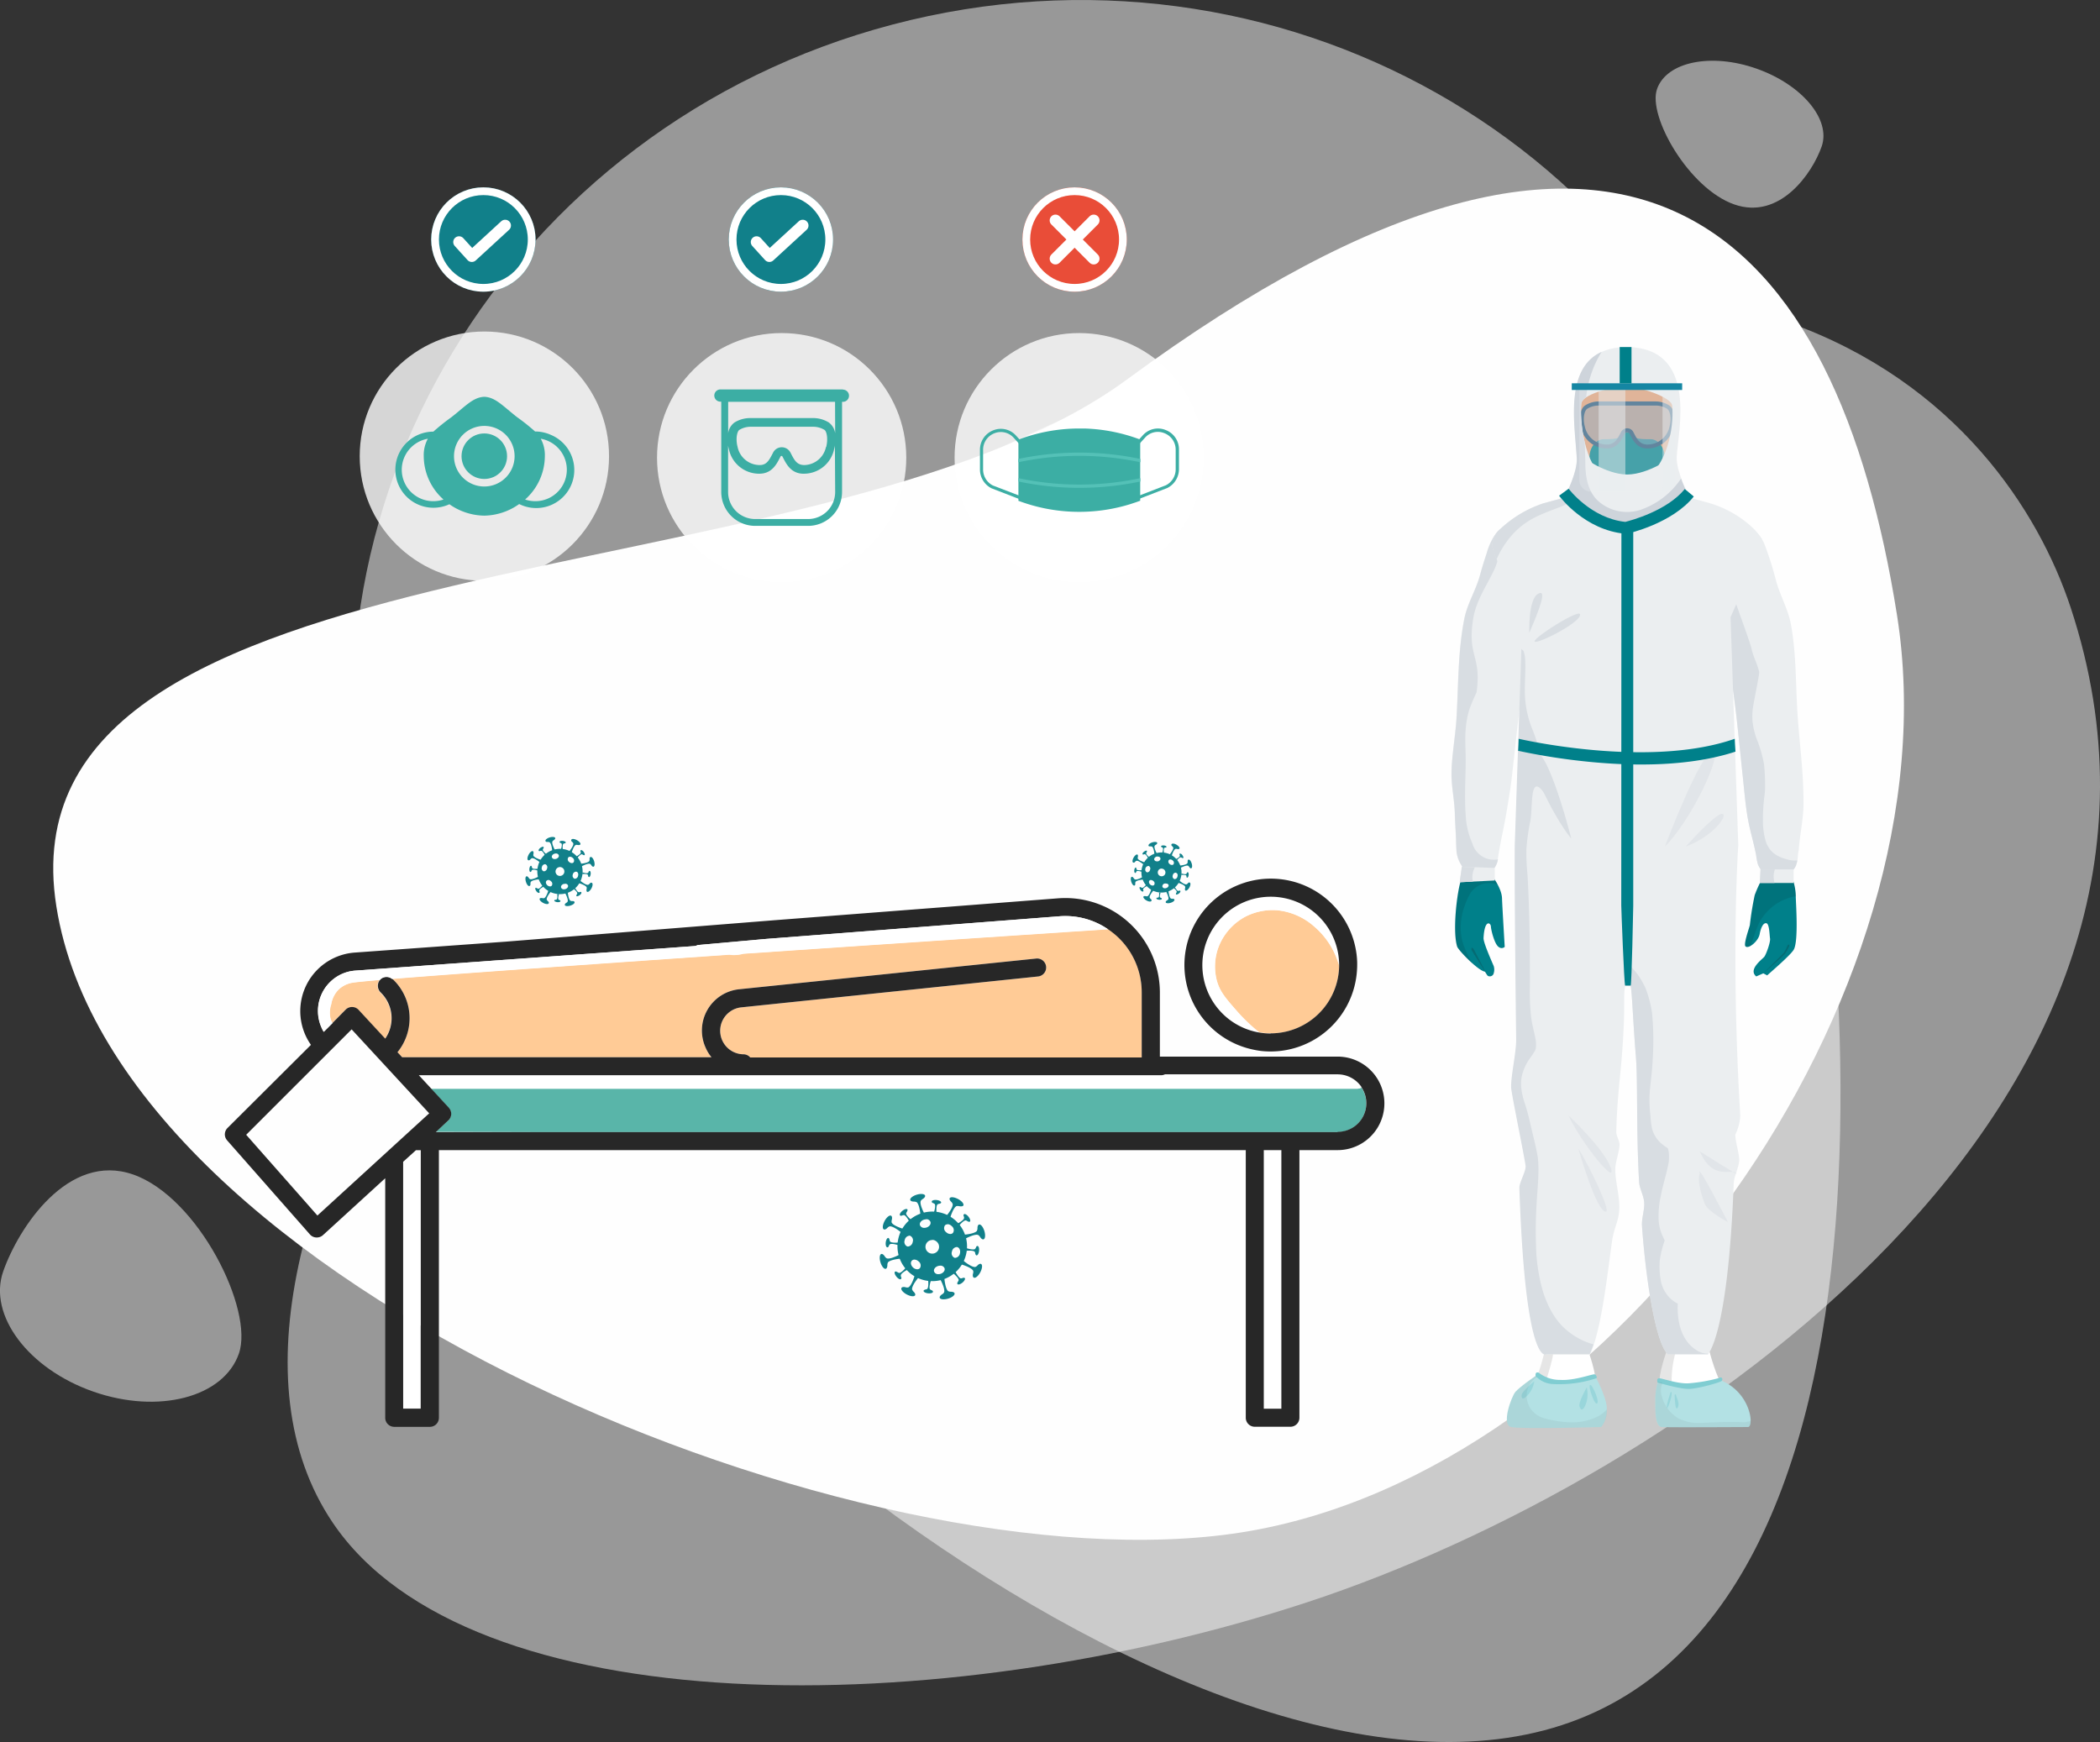 <svg xmlns="http://www.w3.org/2000/svg" viewBox="0 0 543.45 450.84"><rect x="0" y="0" width="543.45" height="450.84" fill="#333333" stroke="none"/><defs><style>.cls-1,.cls-2{fill:#fefefe;}.cls-1{opacity:0.5;}.cls-11,.cls-3{fill:#fff;}.cls-3{opacity:0.8;}.cls-12,.cls-15,.cls-19,.cls-20,.cls-22,.cls-23,.cls-26,.cls-28,.cls-3{isolation:isolate;}.cls-4{fill:#3caea4;}.cls-5{fill:#54c1b7;}.cls-6{fill:#11808a;}.cls-10,.cls-7,.cls-8{fill:none;stroke:#fff;}.cls-7{stroke-width:2px;}.cls-10,.cls-8{stroke-linecap:round;}.cls-8{stroke-linejoin:round;stroke-width:3px;}.cls-9{fill:#e94d38;}.cls-10{stroke-width:3px;}.cls-12{opacity:0.1;}.cls-13,.cls-22,.cls-23{fill:#ebeef0;}.cls-14{fill:#00808a;}.cls-15{fill:#1d1d1b;opacity:0.2;}.cls-16,.cls-19{fill:#d8dde2;}.cls-17{fill:#ced4db;}.cls-18{fill:#db9b74;}.cls-19,.cls-20,.cls-23,.cls-26{opacity:0.5;}.cls-20{fill:#7095af;}.cls-21{fill:#28597a;}.cls-22{opacity:0.3;}.cls-24{fill:#1586a3;}.cls-25{fill:#b3e1e4;}.cls-26,.cls-27{fill:#80cdd2;}.cls-28{opacity:0.05;}.cls-29{fill:#59b5a9;}.cls-30{fill:#ffcb96;}.cls-31{fill:#272727;}</style></defs><g id="Capa_2" data-name="Capa 2"><g id="Capa_1-2" data-name="Capa 1"><path class="cls-1" d="M97.08,228.27C122.46,324.69,300.28,474,399.63,447.82S482.21,230,456.84,133.6,330.36-19.79,231,6.35,71.71,131.85,97.08,228.27Z"/><path class="cls-1" d="M86.05,394c35.16,52.29,157,52.09,252.62,20.55S578.15,285.49,535.86,157.25C519.4,107.33,450.55,24,257.41,116.59,150.22,168,37.49,321.77,86.05,394Z"/><path class="cls-2" d="M14.59,234.6c15.54,98.16,209.2,177.39,306.67,162s185.2-139.23,169.66-237.39S423.72,1,291.58,98.26C212,156.83-1,136.44,14.59,234.6Z"/><path class="cls-1" d="M61.81,350.35c4-11.31-10.5-40.48-27.34-46.37S4.79,317.74.83,329.05s6.5,25.24,23.34,31.12S57.85,361.66,61.81,350.35Z"/><path class="cls-1" d="M428.81,23.06c-2.45,7,8.24,25.74,20,29.85s20.16-8,22.61-15-5.1-16-16.87-20.15S431.26,16,428.81,23.06Z"/><circle id="Elipse_529" data-name="Elipse 529" class="cls-3" cx="202.28" cy="118.45" r="32.25"/><path id="Trazado_1674" data-name="Trazado 1674" class="cls-4" d="M218.13,100.79h-31.7a1.58,1.58,0,0,0,0,3.16h.22v23.38a8.78,8.78,0,0,0,8.78,8.77h13.7a8.78,8.78,0,0,0,8.78-8.77V104h.22a1.58,1.58,0,1,0,0-3.16Zm-2,26.54a7,7,0,0,1-7,7H195.42a7,7,0,0,1-7-7v-12a8.48,8.48,0,0,0,.2.92,8,8,0,0,0,7.7,6.35h.18c3.19,0,4.43-2.4,5.26-4,.09-.16.17-.32.25-.48a.27.27,0,0,1,.36-.1l.1.1c.08.16.16.32.25.48.84,1.63,2.12,4.1,5.44,4a8,8,0,0,0,7.7-6.36,7.84,7.84,0,0,0,.2-.91Zm-2.38-11.65a5.86,5.86,0,0,1-5.58,4.68c-1.78,0-2.47-1-3.38-2.79l-.27-.51a2.52,2.52,0,0,0-3.41-1,2.54,2.54,0,0,0-1,1c-.09.17-.17.34-.27.51-.91,1.77-1.59,2.84-3.37,2.79a5.86,5.86,0,0,1-5.59-4.68c-.57-2.18-.11-4.08.47-4.43a5.62,5.62,0,0,1,3-.8h16a5.64,5.64,0,0,1,3,.8h0c.57.35,1,2.25.46,4.44Zm2.38-3.55a4.19,4.19,0,0,0-1.68-2.81h0a7.72,7.72,0,0,0-3.94-1.12h-16.4a7.73,7.73,0,0,0-4,1.12,4.14,4.14,0,0,0-1.67,2.81V104H216.1Z"/><circle id="Elipse_530" data-name="Elipse 530" class="cls-3" cx="125.35" cy="118.06" r="32.26"/><g id="Grupo_3056" data-name="Grupo 3056"><path id="Trazado_1675" data-name="Trazado 1675" class="cls-4" d="M138.51,111.71a53.26,53.26,0,0,0-4.7-3.75c-3.65-2.85-5.51-5.07-8.36-5.26v0h-.24v0c-2.86.19-4.72,2.41-8.37,5.26a54.62,54.62,0,0,0-4.69,3.75,9.85,9.85,0,1,0,4.15,18.79,16,16,0,0,0,8.91,2.95h.24a16,16,0,0,0,8.91-3,9.85,9.85,0,1,0,8.27-17.87,10.1,10.1,0,0,0-4.12-.91Zm-26.34,18a8.14,8.14,0,0,1-1.45-16.16,8.77,8.77,0,0,0-1.06,4.52,15.1,15.1,0,0,0,5.11,11.21A8.24,8.24,0,0,1,112.17,129.71Zm13.16-3.8a7.84,7.84,0,1,1,7.84-7.84h0a7.85,7.85,0,0,1-7.84,7.84Zm13.16,3.8a8.24,8.24,0,0,1-2.6-.43A15.1,15.1,0,0,0,141,118.07a8.77,8.77,0,0,0-1.06-4.52,8.14,8.14,0,0,1-1.44,16.16Z"/><circle id="Elipse_531" data-name="Elipse 531" class="cls-4" cx="125.33" cy="118.07" r="5.89"/></g><circle id="Elipse_529-2" data-name="Elipse 529-2" class="cls-3" cx="279.28" cy="118.45" r="32.25"/><g id="Grupo_3060" data-name="Grupo 3060"><g id="Grupo_3058" data-name="Grupo 3058"><path id="Trazado_1676" data-name="Trazado 1676" class="cls-4" d="M264,129.17a.41.41,0,0,1-.19,0l-7.21-2.79a5.43,5.43,0,0,1-3-4.9v-5a5.37,5.37,0,0,1,3.47-5.12,5.25,5.25,0,0,1,5.89,1.41l1.33,1.45a.42.42,0,0,1-.62.56h0l-1.32-1.46a4.47,4.47,0,0,0-5-1.19,4.56,4.56,0,0,0-2.94,4.35v5a4.64,4.64,0,0,0,2.52,4.16l7.22,2.78a.43.43,0,0,1,.18.56.41.41,0,0,1-.37.23Z"/></g><g id="Grupo_3059" data-name="Grupo 3059"><path id="Trazado_1677" data-name="Trazado 1677" class="cls-4" d="M294.7,129.17a.42.42,0,0,1-.19-.79l7.21-2.79a4.62,4.62,0,0,0,2.53-4.15v-5a4.57,4.57,0,0,0-2.95-4.34,4.42,4.42,0,0,0-5,1.19L295,114.72a.41.41,0,0,1-.59,0,.42.42,0,0,1,0-.59h0l1.32-1.45a5.24,5.24,0,0,1,5.89-1.4,5.34,5.34,0,0,1,3.48,5.11v5a5.48,5.48,0,0,1-3,4.9l-7.21,2.79A.65.65,0,0,1,294.7,129.17Z"/></g></g><path id="Unión_3" data-name="Unión 3" class="cls-4" d="M263.55,129.61V113.78a44.13,44.13,0,0,1,5.74-1.74c-.05.67-.07,1.32-.07,1.94,0-.62,0-1.27.07-1.94a44.64,44.64,0,0,1,10-1.14c.4,0,.84,0,1.3,0a44.6,44.6,0,0,1,14.48,2.86v15.83c-.49.18-1,.38-1.62.57h0c-.42.14-.86.29-1.33.43a44.72,44.72,0,0,1-28.62-1Z"/><g id="Grupo_3061" data-name="Grupo 3061"><path id="Trazado_1681" data-name="Trazado 1681" class="cls-5" d="M295.11,123.77v.84a76.28,76.28,0,0,1-31.56,0v-.84h.09a75.81,75.81,0,0,0,31.39,0Z"/></g><g id="Grupo_3062" data-name="Grupo 3062"><path id="Trazado_1682" data-name="Trazado 1682" class="cls-5" d="M295.11,118.78v.84H295a75.81,75.81,0,0,0-31.39,0h-.09v-.84A76.62,76.62,0,0,1,295.11,118.78Z"/></g><g id="Elipse_8" data-name="Elipse 8"><circle class="cls-6" cx="125.09" cy="61.99" r="13.5"/><circle class="cls-7" cx="125.09" cy="61.99" r="12.5"/></g><path id="Trazado_256" data-name="Trazado 256" class="cls-8" d="M118.79,62.65l3.31,3.65,8.63-7.93"/><g id="Grupo_3135" data-name="Grupo 3135"><g id="Elipse_532" data-name="Elipse 532"><circle class="cls-6" cx="202.09" cy="61.99" r="13.5"/><circle class="cls-7" cx="202.09" cy="61.99" r="12.5"/></g><path id="Trazado_1683" data-name="Trazado 1683" class="cls-8" d="M195.79,62.65l3.31,3.65,8.63-7.93"/></g><g id="Grupo_3083" data-name="Grupo 3083"><g id="Elipse_533" data-name="Elipse 533"><circle class="cls-9" cx="278.09" cy="61.99" r="13.5"/><circle class="cls-7" cx="278.09" cy="61.99" r="12.5"/></g><line id="Línea_2" data-name="Línea 2" class="cls-10" x1="273.14" y1="57.04" x2="283.04" y2="66.94"/><line id="Línea_3" data-name="Línea 3" class="cls-10" x1="273.14" y1="66.94" x2="283.04" y2="57.04"/></g><g id="Grupo_3051" data-name="Grupo 3051"><path id="Trazado_1602" data-name="Trazado 1602" class="cls-11" d="M399.81,349.61s-1.86,7.77-3.35,8.89-5.37,3.74-5.37,8.79h21.07s.94,0,.94-8c0-4.3-2.09-9.64-2.09-9.64Z"/><path id="Trazado_1603" data-name="Trazado 1603" class="cls-12" d="M396.45,358.5c-1.49,1.12-5.36,3.74-5.36,8.79H395a4.13,4.13,0,0,1,0-1.75c.8-3.11.46-5.13,4.77-6.49-.13-.63,2.14-7.08,2.15-8.78a3.68,3.68,0,0,1,.06-.66h-2.23S398,357.38,396.45,358.5Z"/><path id="Trazado_1604" data-name="Trazado 1604" class="cls-11" d="M445.88,358.5c-1.49-1.12-3.54-8.89-3.54-8.89h-11s-2.09,5.34-2.09,9.64c0,8,.93,8,.93,8h21.08C451.25,362.24,447.38,359.62,445.88,358.5Z"/><path id="Trazado_1605" data-name="Trazado 1605" class="cls-12" d="M432.65,359.32a27.83,27.83,0,0,1,1.07-9.69v0h-2.4s-2.09,5.34-2.09,9.64c0,8,.93,8,.93,8h4.75c-.1-.09-.21-.17-.31-.27C432.63,365.15,432.77,361.84,432.65,359.32Z"/><rect id="Rectángulo_860" data-name="Rectángulo 860" class="cls-13" x="391.09" y="367.29" width="21.18" height="2.04"/><rect id="Rectángulo_861" data-name="Rectángulo 861" class="cls-13" x="430.07" y="367.29" width="21.18" height="2.04"/><g id="Grupo_3050" data-name="Grupo 3050"><g id="Grupo_3042" data-name="Grupo 3042"><path id="Trazado_1606" data-name="Trazado 1606" class="cls-14" d="M462.36,225.48h-3.65a2.73,2.73,0,0,0-2.39,1.42,32.05,32.05,0,0,0-2.22,4.75,77.9,77.9,0,0,0-1.26,7.76c-.16.79-1.73,5.05-1.11,5.54.87.69,3.32-1.42,3.64-3.16s.95-3,1.74-2.85.8,3,.95,3.95-1,4.09-1.48,4.72-4.29,3.29-2.09,5.1l1.83-.8,1,.53c.3-.32,5.76-4.94,6.82-6.57,1.36-2.06.59-12.35.58-13.78C464.73,229.39,463.57,225.48,462.36,225.48Z"/><path id="Trazado_1607" data-name="Trazado 1607" class="cls-12" d="M462.36,225.48h-3.65a2.73,2.73,0,0,0-2.39,1.42,32.05,32.05,0,0,0-2.22,4.75,77.9,77.9,0,0,0-1.26,7.76c-.16.79-1.73,5.05-1.11,5.54.32.25.84.13,1.4-.21a50.29,50.29,0,0,1,2-5.69,13.28,13.28,0,0,1,8.42-6.84,5.22,5.22,0,0,1,1.24-.23C464.7,229.28,463.55,225.48,462.36,225.48Z"/><path id="Trazado_1608" data-name="Trazado 1608" class="cls-15" d="M462.5,244.91a17.21,17.21,0,0,1-.84,1.66l-5.34,5.34s5.15-4.43,5.54-5a8.63,8.63,0,0,0,1.19-2.06C463.15,244.33,462.69,244.32,462.5,244.91Z"/></g><g id="Grupo_3043" data-name="Grupo 3043"><path id="Trazado_1609" data-name="Trazado 1609" class="cls-14" d="M385.68,226.05c-.4-.52-6.67-.82-6.67-.82s-1,2.51-1.17,3.38c-1,4-1.88,12.78-.74,16.39.3.94,5.49,6.3,7.2,6.48,0,0,.56.93.64,1a.74.74,0,0,0,.55.2,1,1,0,0,0,1.06-.79,3.17,3.17,0,0,0,0-1.88c-1.73-3.95-2.67-6.43-2.63-7.24.26-5,1.86-3.94,1.9-3s.88,4.27,1.84,5.17,1.74.12,1.74.12-.66-11-.7-12.62C388.59,229.79,386.09,226.58,385.68,226.05Z"/><path id="Trazado_1610" data-name="Trazado 1610" class="cls-12" d="M379,225.23s-1,2.51-1.17,3.38c-1,4-1.88,12.78-.74,16.39a21,21,0,0,0,3.91,4.3,27.8,27.8,0,0,1-2-4.05c-1.87-4.61-.91-9.58,1.37-13.84a5.84,5.84,0,0,1,7.23-2.43,20.18,20.18,0,0,0-1.91-2.93C385.28,225.53,379,225.23,379,225.23Z"/><path id="Trazado_1611" data-name="Trazado 1611" class="cls-15" d="M381.17,245.42c-.6-.43-.32.54-.32.54l4.08,6.54-3.51-6.79A.79.79,0,0,0,381.17,245.42Z"/></g><path id="Trazado_1612" data-name="Trazado 1612" class="cls-13" d="M394.47,135.59a8.1,8.1,0,0,0-8,3.42,17.88,17.88,0,0,0-1.81,4.33c-.62,1.83-1.19,3.69-1.69,5.56-1.1,4-3.28,7.28-4.08,11.38-1.65,8.52-1.49,17-2,25.65-.25,4.28-1.23,9.73-1.29,14-.06,3.61.76,7,.86,10.65.08,2.69.21,4,.32,6.72,0,1,.06,1.95.1,2.92a8,8,0,0,0,1.2,3.58,6.35,6.35,0,0,0,2.89,2.88,5,5,0,0,0,4.25-.61,5.29,5.29,0,0,0,2.38-3.65c.09-.52.15-1,.24-1.55.66-4,1.34-6.58,2-10.55.34-2,.68-4.08,1-6.12.42-2.76.65-5.55,1-8.33.92-8.75,1.93-17.47,3.43-26.16q1.11-6.34,2.54-12.63c.87-3.78,1.75-7.6,2.95-11.3a7.82,7.82,0,0,0,.18-4.29A8,8,0,0,0,394.47,135.59Z"/><path id="Trazado_1613" data-name="Trazado 1613" class="cls-16" d="M386.52,139a17.88,17.88,0,0,0-1.81,4.33c-.62,1.83-1.19,3.69-1.7,5.56-1.09,4-3.27,7.28-4.07,11.38-1.66,8.52-1.49,17-2,25.64-.25,4.28-1.23,9.74-1.29,14-.06,3.61.76,7,.86,10.65.08,2.69.2,4,.31,6.72,0,1,.07,1.94.11,2.92a8,8,0,0,0,1.2,3.58,6.35,6.35,0,0,0,2.89,2.88,5,5,0,0,0,4.25-.61,5.27,5.27,0,0,0,2.38-3.64,5.74,5.74,0,0,1-2.54-.1,5.83,5.83,0,0,1-2.57-1.48,5.56,5.56,0,0,1-1.5-2.52,20.13,20.13,0,0,1-1.74-7.43c-.36-4.75,0-9.52,0-14.28,0-2.61-.22-5.24,0-7.85a24.2,24.2,0,0,1,.92-5.07,42.19,42.19,0,0,1,1.88-4.44c1.39-9.67-2.51-9.19-.83-19.28.77-4.66,3.67-8.67,5.61-12.94a20.76,20.76,0,0,0,1.15-3.77,11.8,11.8,0,0,0,0-1.88,6.29,6.29,0,0,1,.61-4.32q.1-.2.21-.36A7.65,7.65,0,0,0,386.52,139Z"/><path id="Trazado_1614" data-name="Trazado 1614" class="cls-17" d="M389.14,136.72l0-.15a7.8,7.8,0,0,0-.92.62A5,5,0,0,1,389.14,136.72Z"/><path id="Trazado_1615" data-name="Trazado 1615" class="cls-13" d="M463.44,161.48c-.71-3.82-2.81-7.44-3.82-11.19a87.12,87.12,0,0,0-3-9.44,7.91,7.91,0,0,0-2.55-3.36,8.18,8.18,0,0,0-8.38-.88,8,8,0,0,0-4.5,6.76,12.21,12.21,0,0,0,.76,4q.76,2.63,1.44,5.28c1,3.82,1.81,7.67,2.6,11.53,1.65,7.94,2.85,16,3.7,24.08.43,4.1.85,8.21,1.29,12.31.37,3.42.65,6.88,1.19,10.28.62,4,1.54,6.49,2.3,10.42a16.51,16.51,0,0,0,.44,2.33,5.26,5.26,0,0,0,2.8,3.05,5.38,5.38,0,0,0,7.12-2.73.36.36,0,0,0,0-.09,8.27,8.27,0,0,0,.44-2.41c.1-1.13.19-.88.27-2,.24-3.12,1.16-7.84,1.18-11,.06-8.08-.89-14.63-1.48-22.69S464.94,169.44,463.44,161.48Z"/><path id="Trazado_1616" data-name="Trazado 1616" class="cls-16" d="M462.88,222.52c-3.06-.74-5-2-5.93-4.78a19.56,19.56,0,0,1-.73-5.59,46.47,46.47,0,0,1,.23-4.72c.1-1.17.32-2.36.33-3.53a54.45,54.45,0,0,0-.26-6,31.84,31.84,0,0,0-1.88-6.55l.58,1.37a19.4,19.4,0,0,1-1.71-6.2,16.88,16.88,0,0,1,.33-4.54c.34-2,1.46-7.31,1.41-8.08-.47-2.09-1.58-4-2-6.1-.34-1.61-5.3-15-6.13-17.71a19.18,19.18,0,0,1-.18-8,34.83,34.83,0,0,1,1.43-6.2,7.9,7.9,0,0,0-7.2,7.49,12,12,0,0,0,.76,4c.51,1.75,1,3.51,1.44,5.27,1,3.82,1.8,7.68,2.6,11.54,1.65,7.94,2.85,16,3.7,24.08.43,4.1.85,8.21,1.29,12.31.37,3.42.65,6.88,1.18,10.28.63,4,1.55,6.49,2.31,10.42a16.78,16.78,0,0,0,.44,2.33,5.29,5.29,0,0,0,2.8,3.05,5.38,5.38,0,0,0,7.12-2.73l0-.09a4.79,4.79,0,0,0,.3-1.17A6.37,6.37,0,0,1,462.88,222.52Z"/><path id="Trazado_1617" data-name="Trazado 1617" class="cls-18" d="M433.77,108.39c-.55,0-1,.63-1.13.89v0l-.13.26.57-7.18-3.57-4.77-7.53-3h-2.48l-7.53,3-3.57,4.77.57,7.18-.14-.26v0c-.16-.26.49,9.33,1.48,9.33l.2,0,.09.35c.32,1.3.59,2.38.75,3.06a6.1,6.1,0,0,0,.84,2c.46.72,1.23.16,2.29,1.48a6.55,6.55,0,0,0,4.37,2.63h3.78a6.55,6.55,0,0,0,4.37-2.63c1.06-1.33,1.83-.76,2.29-1.48a6.1,6.1,0,0,0,.84-2c.16-.67.42-1.76.75-3.06l.09-.35.2,0h0c1,0,1.51-1.25,1.56-1.39S434,108.39,433.77,108.39Z"/><path id="Trazado_1618" data-name="Trazado 1618" class="cls-13" d="M453,136.07a28.14,28.14,0,0,0-10.42-5.81l-21.28-5.88v-.11l-.17,0-.17,0v.11l-21.54,5.87a30.28,30.28,0,0,0-11.13,6.63,5.44,5.44,0,0,0-2.07,4.56c.51,3.07,7.89,18.35,7.89,18.35l-2,59s-.14,9.19.37,50.14c0,3.61-1.38,9.32-1.31,12.53,0,1.34,3.72,19.18,3.76,20.45,0,1.51-1.67,4.2-1.63,5.61,1.59,47,7,43,7,43h11.2c2.88-6.49,4.3-19.34,5.65-29.13.49-3.58,1.6-4.9,1.87-8,.3-3.4-1.08-7.59-1-11,.05-1.66,1.06-4.5,1.1-6.11,0-1.09-.88-2.3-.85-3.36.18-7.92,1-14.12,1.38-18.83,1.18-14.19.27-16.76,1-19H422c.41,2.5.62,9.57,1.34,18.26.54,6.49.06,19.18.84,32.53.1,1.71,1.2,3.55,1.31,5.26.14,2.13-.71,4.11-.56,6.21,1.19,16.21,3.91,30.9,6.74,33.12H442s5.19-4.82,6.67-44.34c.06-1.59,1.36-4.1,1.41-5.79s-1.06-5.08-1-6.71a12.42,12.42,0,0,0,1.28-4.89c-2.5-41.34-.52-70-.52-70l-2-59s7.65-17.11,8.16-20.18A16,16,0,0,0,453,136.07Z"/><path id="Trazado_1619" data-name="Trazado 1619" class="cls-16" d="M407.73,128l-8.35,2.28a30.28,30.28,0,0,0-11.13,6.63,5.44,5.44,0,0,0-2.07,4.56,20.83,20.83,0,0,0,1.1,3.32,24.29,24.29,0,0,1,3.51-5.74,20,20,0,0,1,6.33-5.09c2.27-1.16,4.7-2,7.07-2.91a24.54,24.54,0,0,0,2.77-1.48,4.45,4.45,0,0,1,.81-.42c0-.19,0-.37,0-.55S407.72,128.17,407.73,128Z"/><path id="Trazado_1620" data-name="Trazado 1620" class="cls-16" d="M399.33,334.37a45.81,45.81,0,0,1-1.83-12,111.92,111.92,0,0,1,.18-11.29c.22-3.79.68-7.64.3-11.43-.39-2.39-1-4.73-1.55-7.08s-1-4.44-1.7-6.6c-.93-2.71-1.56-5.56-.66-8.38a12.81,12.81,0,0,1,1.78-3.59,25.15,25.15,0,0,0,1.45-2.19c.06-.21.12-.42.17-.64a11.78,11.78,0,0,0,0-1.68c-.34-2-.89-3.91-1.19-5.89a57.46,57.46,0,0,1-.36-8.5c0-9.51-.08-19-.61-28.54A60.93,60.93,0,0,1,395,220a52.26,52.26,0,0,1,1-7.37c.78-3.84-.34-13.44,4-6.81.22-2-1.3-8.7-1.49-10.71a37.66,37.66,0,0,0-2.1-6.72,26.63,26.63,0,0,1-1.77-8.22c-.16-3.39.29-6.77,0-10.15a13.12,13.12,0,0,0-.37-1.53l-.09-.13a4.51,4.51,0,0,1-.47-.4L392,218.76s-.14,9.19.36,50.14c.05,3.61-1.37,9.32-1.3,12.53,0,1.34,3.71,19.18,3.75,20.45,0,1.51-1.67,4.2-1.62,5.61,1.59,47,7,43,7,43h11.19q.54-1.26,1-2.55a18.11,18.11,0,0,1-6.71-3.49C402.49,341.93,400.54,338.12,399.33,334.37Z"/><path id="Trazado_1621" data-name="Trazado 1621" class="cls-16" d="M434.19,339.62a21.11,21.11,0,0,1,0-2.25q-.3-.14-.6-.3a8.41,8.41,0,0,1-3.81-5.68,20.39,20.39,0,0,1-.24-5.35,28.16,28.16,0,0,1,1.26-5c-.36-.75-.72-1.5-1-2.3a11.62,11.62,0,0,1-.58-3.41,24,24,0,0,1,.56-5.79c.57-3,1.55-5.84,2.07-8.82a15.64,15.64,0,0,0,0-2.56c-.07-.35-.15-.69-.25-1a13.58,13.58,0,0,1-1.89-1.4,7.82,7.82,0,0,1-2.22-3.8,20.57,20.57,0,0,1-.36-3.12,31,31,0,0,1-.06-7.7c.24-2.25.5-4.47.61-6.72a75.92,75.92,0,0,0-.15-12.25,30,30,0,0,0-1.67-6.38,22.65,22.65,0,0,0-1.17-2.24c-.3-.51-.62-1-1-1.49l-.19-.27-.14-.16c-.38-.46-.78-.92-1.2-1.36-.58,1.6-1,3.25-1.55,4.86H422c.41,2.49.62,9.57,1.34,18.26.54,6.49.06,19.17.84,32.53.1,1.71,1.2,3.55,1.31,5.26.13,2.13-.72,4.11-.56,6.21,1.18,16.21,3.9,30.9,6.73,33.12H442a1,1,0,0,0,.13-.16,5.55,5.55,0,0,1-2.79-.72C435.7,347.5,434.4,343.57,434.19,339.62Z"/><path id="Trazado_1622" data-name="Trazado 1622" class="cls-19" d="M405.93,288.73c3.4,7.31,12.56,18.42,10.92,13.55S405.93,288.73,405.93,288.73Z"/><path id="Trazado_1623" data-name="Trazado 1623" class="cls-19" d="M415.54,313.6c1.5,0-4.33-11.92-7.09-16.38C408.44,297.22,413.1,313.55,415.54,313.6Z"/><path id="Trazado_1624" data-name="Trazado 1624" class="cls-19" d="M443.16,194.53c-2.93-.13-12.31,24.54-12.31,24.54C437.48,212.61,446.09,194.66,443.16,194.53Z"/><path id="Trazado_1625" data-name="Trazado 1625" class="cls-19" d="M445.53,210.65c-2,.28-9.24,8.42-9.24,8.42C443.88,216.26,447.49,210.37,445.53,210.65Z"/><path id="Trazado_1626" data-name="Trazado 1626" class="cls-16" d="M395.72,196.72s5.55,13.86,10.91,20.32C406.63,217,398.8,186.21,395.72,196.72Z"/><path id="Trazado_1627" data-name="Trazado 1627" class="cls-16" d="M398,166c3.09-.84,11.22-5.33,10.91-7S393.36,167.29,398,166Z"/><path id="Trazado_1628" data-name="Trazado 1628" class="cls-16" d="M398,153.69c-2.53,1.41-2.24,10.1-2.24,10.1C398.37,157.71,400.5,152.29,398,153.69Z"/><path id="Trazado_1629" data-name="Trazado 1629" class="cls-11" d="M421.46,120.76v-.11l-.37,0-.37,0v.11l-6.71,1-1.48,8.57,1.22.93a12.07,12.07,0,0,0,15-.22l.87-.72-1.48-8.57Z"/><path id="Trazado_1630" data-name="Trazado 1630" class="cls-14" d="M427.21,113.68c-1.77,0-3.51,0-4.08-.55-.87-.77-1.5-1.27-2.11-1.27a4.76,4.76,0,0,0-2,1.27c-.57.51-2.31.55-4.08.55s-3.86,2-3.61,5.52,2.19,6.12,9.46,6h.54c7.28.11,9.22-2.58,9.47-6S429,113.68,427.21,113.68Z"/><path id="Trazado_1631" data-name="Trazado 1631" class="cls-13" d="M421.2,122.81H421c-5.56-.12-11.39-4.49-11.39-4.49l-3.69,10.94,14.75,4.28v.25l.45-.13.44.13v-.25l14.76-4.28-3.69-10.94S426.76,122.69,421.2,122.81Z"/><g id="Grupo_3044" data-name="Grupo 3044"><path id="Trazado_1632" data-name="Trazado 1632" class="cls-20" d="M431.66,105.33a6.07,6.07,0,0,0-3.17-.87H413.7a6,6,0,0,0-3.17.87c-2.28,1.38-1.53,10,5.18,10.24,2.65.07,3.46-2.06,4.26-3.56a1.28,1.28,0,0,1,1.73-.5,1.29,1.29,0,0,1,.51.5c.8,1.5,1.62,3.63,4.26,3.56C433.18,115.38,433.93,106.71,431.66,105.33Z"/><path id="Trazado_1633" data-name="Trazado 1633" class="cls-21" d="M431.92,104.9a6.58,6.58,0,0,0-3.39-1H413.65a6.58,6.58,0,0,0-3.39,1c-1.29.78-1.77,3.26-1.11,5.76a6.78,6.78,0,0,0,6.54,5.41c2.72.07,3.75-1.92,4.5-3.37.08-.15.16-.3.23-.45a.78.78,0,0,1,1-.3.86.86,0,0,1,.3.3c.07.15.15.29.23.45.74,1.43,1.75,3.37,4.35,3.37h.15a6.78,6.78,0,0,0,6.54-5.41C433.69,108.16,433.21,105.68,431.92,104.9Zm.13,5.5a5.84,5.84,0,0,1-5.59,4.65c-2.08.07-2.83-1.4-3.56-2.82-.09-.16-.16-.31-.24-.46a1.79,1.79,0,0,0-2.42-.71,1.82,1.82,0,0,0-.72.71c-.07.15-.15.3-.24.46-.73,1.42-1.49,2.88-3.56,2.82a5.84,5.84,0,0,1-5.59-4.65c-.58-2.19-.12-4.16.66-4.63a5.54,5.54,0,0,1,2.95-.81h14.7a5.54,5.54,0,0,1,2.95.81C432.17,106.24,432.62,108.21,432.05,110.4Z"/></g><path id="Trazado_1634" data-name="Trazado 1634" class="cls-13" d="M433.91,118.32c.27-6.46,5.81-28.5-13.12-28.5h-.23c-16.7.45-13,18.86-12.48,28.72.21,3.57-2.7,9.18-2.7,9.18,2.48,6,14.07,9,15.32,8.89,1.25.15,13.67-2.74,16.1-8.76C436.8,127.85,433.77,121.89,433.91,118.32ZM426,124.08c-3.5,2.84-8.1,1.36-10.33,0-5.8-3.55-6.88-15.59-6.45-19.63.23-2.25,7.19-4.33,11.8-4.39,3.1,0,11.47,2.65,11.71,4.9.43,4-.42,14-6.73,19.12Z"/><path id="Trazado_1635" data-name="Trazado 1635" class="cls-17" d="M433.91,125.37a20.6,20.6,0,0,1-9.23,6.53,11.23,11.23,0,0,1-11.42-2.54c-2.38-2.5-2.93-5.86-3-9.18,0-1.87-.09-3.75-.14-5.62a33.71,33.71,0,0,1-.92-10.11,2.53,2.53,0,0,1,1.27-1.61,27.55,27.55,0,0,1,4-11.76c-9.66,4.36-6.92,19-6.43,27.47.2,3.57-2.7,9.17-2.7,9.17,2.47,6,14.06,9.05,15.31,8.89,1.25.16,13.67-2.73,16.1-8.75a39.82,39.82,0,0,1-1.72-4A16.13,16.13,0,0,1,433.91,125.37Z"/><g id="Grupo_3045" data-name="Grupo 3045"><path id="Trazado_1636" data-name="Trazado 1636" class="cls-22" d="M431.85,99.2H410.47a1.78,1.78,0,0,0-1.78,1.78v23.18a3.07,3.07,0,0,0,3.07,3.08h18.79a3.08,3.08,0,0,0,3.08-3.08V101A1.78,1.78,0,0,0,431.85,99.2Z"/><path id="Trazado_1637" data-name="Trazado 1637" class="cls-23" d="M431.85,99.2h-1.61c0,.08,0,.17,0,.25v26.06a6.74,6.74,0,0,1-.23,1.73h.53a3.08,3.08,0,0,0,3.08-3.08V101a1.78,1.78,0,0,0-1.78-1.78Z"/><path id="Trazado_1638" data-name="Trazado 1638" class="cls-23" d="M413.71,99.23v28h6.91v-28h-6.91Z"/><rect id="Rectángulo_862" data-name="Rectángulo 862" class="cls-24" x="406.75" y="99.2" width="28.57" height="1.73"/></g><g id="Grupo_3046" data-name="Grupo 3046"><path id="Trazado_1639" data-name="Trazado 1639" class="cls-14" d="M419.56,234.33c0,.7.72,20.1,1,20.75H422c.26-.66.66-19.94.66-20.65V136.61h-3.06Z"/></g><g id="Grupo_3047" data-name="Grupo 3047"><path id="Trazado_1640" data-name="Trazado 1640" class="cls-14" d="M420.6,135.07c-8.92-.95-14.61-8.52-14.66-8.59l-2.47,1.81c.27.36,6.64,8.89,17.09,9.85l.24,0,.23,0c.48-.11,11.68-2.65,17.3-9.64L436,126.56C431.41,132.2,422.15,134.68,420.6,135.07Z"/></g><g id="Grupo_3048" data-name="Grupo 3048"><path id="Trazado_1641" data-name="Trazado 1641" class="cls-14" d="M393,191.2c0,1.06-.11,3-.13,3.11a165.09,165.09,0,0,0,19.27,2.94q6.66.62,12.66.61c9.33,0,17.59-1.12,24.32-3.33,0-.1-.18-2.35-.18-3.33C428.3,198.43,398.11,192.36,393,191.2Z"/></g><g id="Grupo_3049" data-name="Grupo 3049"><rect id="Rectángulo_863" data-name="Rectángulo 863" class="cls-14" x="419.15" y="89.82" width="3.06" height="9.39"/></g><path id="Trazado_1642" data-name="Trazado 1642" class="cls-13" d="M377.74,228.33l9.09-.45v-3.25l-8.53-.3Z"/><path id="Trazado_1643" data-name="Trazado 1643" class="cls-16" d="M378.3,224.34l-.56,4,3.4-.17a7.46,7.46,0,0,1-.11-.95,5.43,5.43,0,0,1,.65-2.76Z"/><path id="Trazado_1644" data-name="Trazado 1644" class="cls-13" d="M455.41,228.52h8.75V225h-8.57Z"/><path id="Trazado_1645" data-name="Trazado 1645" class="cls-16" d="M455.59,225l-.18,3.52h3.81A7,7,0,0,1,459,227a5.16,5.16,0,0,1,.32-2Z"/></g><path id="Trazado_1646" data-name="Trazado 1646" class="cls-19" d="M439.88,303.81s-1,1.6,1.27,7.73c.71,1.95,6,4.73,6,4.73S438.82,300,439.88,303.81Z"/><path id="Trazado_1647" data-name="Trazado 1647" class="cls-19" d="M448.42,303.28c-2.46-1.44-8.54-5.31-8.54-5.31C442.61,304.43,446.64,303.14,448.42,303.28Z"/><path id="Trazado_1648" data-name="Trazado 1648" class="cls-19" d="M449.07,303.47a1.23,1.23,0,0,0-.65-.19C449.38,303.84,449.79,304,449.07,303.47Z"/><path id="Trazado_1649" data-name="Trazado 1649" class="cls-25" d="M412.92,356.45c-.2.27-3.56.88-5.51,1.34-2.84.66-9.85-.38-9.42-2.09,0,0-4.79,3.24-5.84,4.55s-3.7,8.5-1.07,9.08,23.25,0,23.25,0,1.79-1.69,1.45-5.4C415.55,361.39,413,356.34,412.92,356.45Z"/><path id="Trazado_1650" data-name="Trazado 1650" class="cls-26" d="M393.8,360.94c-.16,1,.29,1.61,1.68,0a6.6,6.6,0,0,0,1.56-3.45S394,360,393.8,360.94Z"/><path id="Trazado_1651" data-name="Trazado 1651" class="cls-26" d="M408.74,363.89c.25,1.08.94,1.52,1.7-.67a7.27,7.27,0,0,0,.18-4.13S408.5,362.82,408.74,363.89Z"/><path id="Trazado_1652" data-name="Trazado 1652" class="cls-26" d="M411.37,358.89c0,1,1.45,5.16,2,4.24S411.37,356.81,411.37,358.89Z"/><path id="Trazado_1653" data-name="Trazado 1653" class="cls-27" d="M412.73,355.7c-.43-.23-5.14,1.67-9,1.43a8.91,8.91,0,0,1-5.57-1.89c-1-.29-.76.88-.76.88a6.44,6.44,0,0,0,4.34,2.08,30.59,30.59,0,0,0,11.38-1.5C413.33,356.54,413.16,355.93,412.73,355.7Z"/><path id="Trazado_1654" data-name="Trazado 1654" class="cls-28" d="M413.54,366.56a14.37,14.37,0,0,1-5.88,1.53,23,23,0,0,1-5.18-.4,20.14,20.14,0,0,1-3.16-.74,6,6,0,0,1-4.07-7.17,5.52,5.52,0,0,1,2.6-3.41c-.13-.1-.26-.2-.38-.31a38.35,38.35,0,0,0-5.31,4.19c-1.05,1.3-3.7,8.5-1.07,9.08s23.25,0,23.25,0a6.4,6.4,0,0,0,1.49-4.57A8.33,8.33,0,0,1,413.54,366.56Z"/><path id="Trazado_1655" data-name="Trazado 1655" class="cls-25" d="M445.08,357.15a35.39,35.39,0,0,1-7.57,1.3c-2.44.13-8.27-1.74-8.27-1.74a20.68,20.68,0,0,0-.89,5.17c.11,1.77-.38,7.33,1.72,7.45s21.7,0,22.28,0C454,369.33,453.15,360.25,445.08,357.15Z"/><path id="Trazado_1656" data-name="Trazado 1656" class="cls-27" d="M444.72,356.68a41.72,41.72,0,0,1-7.43,1.31c-3,.31-7.44-1.42-8.05-1.28s-.29,1.08-.29,1.08,5.89,1.8,8.33,1.67,8.08-1.71,8.33-2.12S445.71,356.16,444.72,356.68Z"/><path id="Trazado_1657" data-name="Trazado 1657" class="cls-26" d="M432.35,360.28s-1.16,3.26-1,4.07S433.28,359.82,432.35,360.28Z"/><path id="Trazado_1658" data-name="Trazado 1658" class="cls-26" d="M433.7,361a.19.19,0,0,0-.21-.11.17.17,0,0,0-.12.18c.08,1.69.18,3.27.5,3.41s.76-.93.35-2C434.05,362,433.86,361.45,433.7,361Z"/><path id="Trazado_1659" data-name="Trazado 1659" class="cls-28" d="M451,368.08c-3.53-.13-7.11,0-10.64.18a11.65,11.65,0,0,1-5.87-1.1,9.43,9.43,0,0,1-4.41-5.68,5,5,0,0,1,.18-3.65,5.53,5.53,0,0,1-1.2-.29,16.78,16.78,0,0,0-.67,4.34c.12,1.77-.38,7.33,1.73,7.45s21.69,0,22.28,0c.39,0,.68-.65.77-1.66A5.24,5.24,0,0,1,451,368.08Z"/></g><g id="Grupo_3052" data-name="Grupo 3052"><rect id="Rectángulo_864" data-name="Rectángulo 864" class="cls-11" x="135.31" y="292.96" width="4.73" height="0.04"/><path id="Trazado_1660" data-name="Trazado 1660" class="cls-29" d="M140.05,293H346.13a7.42,7.42,0,0,0,6.21-11.51,2.31,2.31,0,0,1-1.12.29H111.53l4.57,4.95A2.35,2.35,0,0,1,116,290l0,0-3.2,2.92Z"/><path id="Trazado_1661" data-name="Trazado 1661" class="cls-11" d="M351.22,281.75a2.43,2.43,0,0,0,1.12-.3h0a.25.25,0,0,0,0-.07,7.43,7.43,0,0,0-6.14-3.25H301.43a2.3,2.3,0,0,1-1,.22H108.38l3.14,3.4Z"/><path id="Trazado_1662" data-name="Trazado 1662" class="cls-30" d="M295.46,256.88v16.8H194.15a2.29,2.29,0,0,0-1.76-.82,6.09,6.09,0,0,1-.62-12.14l76.87-8a2.33,2.33,0,0,0-.47-4.64l-76.88,7.95a10.73,10.73,0,0,0-8.69,15.1,9.87,9.87,0,0,0,1,1.81c.16.24.34.47.52.69H104.08l-1.22-1.31.14-.17a13.91,13.91,0,0,0-1.34-18.71c0-.06-.14-.07-.2-.13,16.45-1.34,50.29-3.73,87.3-6.27.35,0,.69.09,1.05.09a10.13,10.13,0,0,0,2.62-.34c32.54-2.22,67.15-4.54,94.33-6.33a21.59,21.59,0,0,1,2.27,1.77,19.71,19.71,0,0,1,6.43,14.59Z"/><path id="Trazado_1663" data-name="Trazado 1663" class="cls-30" d="M87.68,256a8,8,0,0,0-2,3.83,6.79,6.79,0,0,0-.22,3.63,5.58,5.58,0,0,0,.51,1.3l3.41-3.41a2.2,2.2,0,0,1,1.69-.68,2.3,2.3,0,0,1,1.67.75l6.87,7.44a9.29,9.29,0,0,0-1.21-12,2.35,2.35,0,0,1-.58-1,2.32,2.32,0,0,1,.46-2.27c-4,.34-6.53.59-7.18.73A7.94,7.94,0,0,0,87.68,256Z"/><path id="Trazado_1664" data-name="Trazado 1664" class="cls-11" d="M188.68,242.36h-.11a6.06,6.06,0,0,0,3.24-.22h-.17Z"/><path id="Trazado_1665" data-name="Trazado 1665" class="cls-30" d="M340.19,239.84a17,17,0,0,0-9.73-4.27,15.55,15.55,0,0,0-8,1.59,15,15,0,0,0-7.17,8.13,14.4,14.4,0,0,0-.35,8.59c.79,2.79,2.32,4.54,5.11,7.72a45.11,45.11,0,0,0,5.84,5.56A17.56,17.56,0,0,0,346.24,253a17,17,0,0,0,.28-3.26v0A20.48,20.48,0,0,0,340.19,239.84Z"/><path id="Trazado_1666" data-name="Trazado 1666" class="cls-11" d="M324.09,271.73a2.28,2.28,0,0,0,2.28.28,22.59,22.59,0,0,1-2.46-.43Z"/><path id="Trazado_1668" data-name="Trazado 1668" class="cls-11" d="M320,261.61c-2.78-3.18-4.32-4.93-5.1-7.72a14.35,14.35,0,0,1,.34-8.6,15,15,0,0,1,7.17-8.13,15.55,15.55,0,0,1,8-1.59,17,17,0,0,1,9.73,4.27,20.48,20.48,0,0,1,6.33,9.88l0,.11v0a17.71,17.71,0,1,0-20.64,17.42l-.06,0A45.92,45.92,0,0,1,320,261.61Z"/><rect id="Rectángulo_865" data-name="Rectángulo 865" class="cls-11" x="327.05" y="297.66" width="4.52" height="66.88"/><path id="Trazado_1669" data-name="Trazado 1669" class="cls-11" d="M108.86,297.66h-1.22l-3.3,3v63.87h4.52Z"/><path id="Trazado_1670" data-name="Trazado 1670" class="cls-31" d="M326.37,272a22.41,22.41,0,0,0,24.71-19.84,23.74,23.74,0,0,0,.14-2.38c0-.24,0-.47,0-.71a22.36,22.36,0,1,0-27.27,22.5A22.59,22.59,0,0,0,326.37,272Zm2.48-4.52a17.7,17.7,0,1,1,17.7-17.7v0a17.72,17.72,0,0,1-17.7,17.66Z"/><path id="Trazado_1671" data-name="Trazado 1671" class="cls-31" d="M346.16,273.46h-46V256.88a24.48,24.48,0,0,0-24.49-24.46q-1,0-2.1.09l-73.14,5.65-69.7,5.56-39,2.82a15.19,15.19,0,0,0-11.26,23.88L58.87,291.94a2.34,2.34,0,0,0-.1,3.19l21.44,24.36a2.32,2.32,0,0,0,1.62.78H82a2.33,2.33,0,0,0,1.57-.6l16.12-14.73v62a2.34,2.34,0,0,0,2.34,2.34h9.22a2.33,2.33,0,0,0,2.33-2.34V297.66H322.39v69.26a2.33,2.33,0,0,0,2.33,2.34h9.21a2.34,2.34,0,0,0,2.34-2.34V297.66h9.89a12.1,12.1,0,0,0,0-24.2ZM92,251.2l87.63-6.34a2.17,2.17,0,0,0,.92-.27L198.31,243l75.61-5.84a19.61,19.61,0,0,1,12.85,3.36,21.47,21.47,0,0,1,2.26,1.77,19.67,19.67,0,0,1,6.43,14.59v16.8H194.15a2.29,2.29,0,0,0-1.76-.82,6.09,6.09,0,0,1-.62-12.14l76.87-8a2.33,2.33,0,0,0-.48-4.64l-76.87,7.95a10.73,10.73,0,0,0-8.69,15.1,10.43,10.43,0,0,0,1,1.81c.17.24.35.46.53.69H104.08l-1.22-1.31.14-.17a13.91,13.91,0,0,0-1.34-18.71c-.06-.06-.14-.07-.2-.13a2.32,2.32,0,0,0-3.1.19.43.43,0,0,1,0,.07,2.42,2.42,0,0,0,.11,3.24,9.29,9.29,0,0,1,1.22,12l-6.88-7.44a2.33,2.33,0,0,0-3.36-.07L86,264.8l-2.25,2.25a8.44,8.44,0,0,1-.62-1.24A10.49,10.49,0,0,1,88.64,252,10.22,10.22,0,0,1,92,251.2Zm16.89,113.39h-4.56V300.68l3.31-3h1.25Zm-26.75-50L63.71,293.69h0L91,266.41l20.07,21.73,0,0Zm249.46,50h-4.55V297.66h4.55ZM346.16,293H112.74l.05,0L116,290a2.32,2.32,0,0,0,.39-3,3.59,3.59,0,0,0-.25-.33l-4.61-5-3.14-3.39H300.46a2.24,2.24,0,0,0,1-.23h44.72a7.45,7.45,0,0,1,6.14,3.26l0,.07a7.42,7.42,0,0,1-2,10.29,7.5,7.5,0,0,1-4.15,1.26Z"/><path id="Trazado_1672" data-name="Trazado 1672" class="cls-11" d="M286.76,240.52c-27.18,1.79-61.79,4.11-94.33,6.33a10.07,10.07,0,0,1-2.62.34,9.3,9.3,0,0,1-1.05-.09c-37,2.55-70.85,4.94-87.3,6.27a2.31,2.31,0,0,0-3.1.2l0,.06c-4,.35-6.52.6-7.18.73a6.42,6.42,0,0,0-5.42,5.51,6.89,6.89,0,0,0-.23,3.63,5.61,5.61,0,0,0,.52,1.3l-2.25,2.25a9.63,9.63,0,0,1-.63-1.24A10.5,10.5,0,0,1,88.63,252,10.34,10.34,0,0,1,92,251.2l87.62-6.34a2.13,2.13,0,0,0,.92-.27L198.3,243l75.62-5.83A19.45,19.45,0,0,1,286.76,240.52Z"/></g><g id="Grupo_3065" data-name="Grupo 3065"><path id="Sustracción_1" data-name="Sustracción 1" class="cls-6" d="M144.92,231.41a5.86,5.86,0,1,1,4.14-1.72A5.78,5.78,0,0,1,144.92,231.41Zm1.32-2.64a1,1,0,0,0-.34,0c-.5.14-.81.56-.7.93a.74.74,0,0,0,.75.46,1.27,1.27,0,0,0,.34-.05c.5-.15.81-.57.7-.94a.72.72,0,0,0-.75-.45Zm-4.37-1a.62.62,0,0,0-.44.18.63.63,0,0,0-.15.54,1.16,1.16,0,0,0,.34.61,1.08,1.08,0,0,0,.72.31.55.55,0,0,0,.44-.18.85.85,0,0,0-.19-1.15A1.08,1.08,0,0,0,141.87,227.73ZM149,225.6a.9.9,0,0,0-.77.75.85.85,0,0,0,.46,1.08h.12a.9.9,0,0,0,.78-.75,1.19,1.19,0,0,0,0-.7.66.66,0,0,0-.42-.38Zm-4.09-1.2a1.17,1.17,0,0,0-1.15,1.16,1.18,1.18,0,0,0,.48.93,1.15,1.15,0,1,0,.67-2.09Zm-3.91-.73a.88.88,0,0,0-.77.76.83.83,0,0,0,.46,1.07l.12,0a.9.9,0,0,0,.77-.76.83.83,0,0,0-.46-1.07Zm6.51-1.93a.55.55,0,0,0-.44.17.84.84,0,0,0,.19,1.15,1.09,1.09,0,0,0,.72.32.6.6,0,0,0,.44-.18.84.84,0,0,0-.19-1.15A1,1,0,0,0,147.52,221.74Zm-3.65-.85a1.34,1.34,0,0,0-.35.05c-.49.15-.81.57-.69.94a.72.72,0,0,0,.74.45,1.34,1.34,0,0,0,.35-.05,1.16,1.16,0,0,0,.58-.39.6.6,0,0,0,.11-.55A.72.72,0,0,0,143.87,220.89Z"/><g id="Grupo_3064" data-name="Grupo 3064"><path id="Trazado_1684" data-name="Trazado 1684" class="cls-6" d="M143.68,216.88c-.09-.29-.72-.36-1.42-.15s-1.18.62-1.1.91.33.27.7.26a1,1,0,0,1,.38.1c.52.39.68,2.24.68,2.24l.7-.22s-.9-1.62-.67-2.23a.81.81,0,0,1,.25-.27C143.54,217.31,143.74,217.07,143.68,216.88Z"/><path id="Trazado_1685" data-name="Trazado 1685" class="cls-6" d="M140.67,219.2c-.12-.14-.49,0-.84.24s-.53.62-.41.76.25.09.45,0a.67.67,0,0,1,.24,0c.38.1.89,1.12.89,1.12l.35-.29s-.88-.71-.89-1.11a.6.6,0,0,1,.08-.21C140.69,219.48,140.74,219.3,140.67,219.2Z"/><path id="Trazado_1686" data-name="Trazado 1686" class="cls-6" d="M146.41,218.05c0-.18-.32-.37-.76-.42s-.82.06-.84.25.12.23.33.32a.52.52,0,0,1,.19.14c.2.34-.15,1.42-.15,1.42l.45.05s-.12-1.13.15-1.42a.5.5,0,0,1,.21-.09C146.23,218.26,146.39,218.17,146.41,218.05Z"/><path id="Trazado_1687" data-name="Trazado 1687" class="cls-6" d="M151.28,221.3c.14-.12,0-.49-.24-.84s-.62-.53-.76-.41-.09.25,0,.46a.59.59,0,0,1,0,.23c-.1.39-1.12.9-1.12.9l.29.35s.71-.89,1.11-.9a.9.9,0,0,1,.21.08C151,221.32,151.18,221.38,151.28,221.3Z"/><path id="Trazado_1688" data-name="Trazado 1688" class="cls-6" d="M152.43,227c.18,0,.37-.32.42-.76s-.06-.81-.25-.83-.23.12-.31.32a.75.75,0,0,1-.15.2c-.34.2-1.42-.16-1.42-.16l-.05.45s1.13-.12,1.42.15a.4.4,0,0,1,.09.21C152.22,226.86,152.31,227,152.43,227Z"/><path id="Trazado_1689" data-name="Trazado 1689" class="cls-6" d="M149.18,231.91c.12.15.49,0,.84-.24s.53-.62.41-.76-.25-.08-.46,0a.85.85,0,0,1-.23,0c-.39-.1-.9-1.11-.9-1.11l-.35.28s.89.71.9,1.11a.76.76,0,0,1-.08.21C149.16,231.63,149.1,231.82,149.18,231.91Z"/><path id="Trazado_1690" data-name="Trazado 1690" class="cls-6" d="M143.44,233.06c0,.18.32.37.76.42s.81-.06.83-.25-.11-.23-.32-.31a.58.58,0,0,1-.19-.15c-.2-.34.15-1.42.15-1.42l-.45,0s.12,1.14-.15,1.42a.51.51,0,0,1-.21.1C143.62,232.85,143.45,232.94,143.44,233.06Z"/><path id="Trazado_1691" data-name="Trazado 1691" class="cls-6" d="M138.57,229.81c-.15.12,0,.49.24.84s.62.53.76.41.08-.25,0-.45a1,1,0,0,1,0-.24c.1-.38,1.11-.89,1.11-.89l-.28-.35s-.71.88-1.11.89a.54.54,0,0,1-.21-.08C138.85,229.79,138.66,229.74,138.57,229.81Z"/><path id="Trazado_1692" data-name="Trazado 1692" class="cls-6" d="M137.42,224.07c-.18,0-.37.32-.42.76s.06.82.25.84.23-.12.31-.33a.7.7,0,0,1,.15-.19c.34-.2,1.42.15,1.42.15l.05-.45s-1.14.12-1.42-.15a.51.51,0,0,1-.1-.21C137.63,224.25,137.54,224.08,137.42,224.07Z"/><path id="Trazado_1693" data-name="Trazado 1693" class="cls-6" d="M150.18,218.54c.15-.27-.26-.76-.9-1.11s-1.27-.4-1.41-.13,0,.43.3.68a.9.9,0,0,1,.2.34c.1.64-1.1,2.06-1.1,2.06l.65.34s.51-1.79,1.1-2.05a.93.93,0,0,1,.37,0C149.78,218.75,150.09,218.72,150.18,218.54Z"/><path id="Trazado_1694" data-name="Trazado 1694" class="cls-6" d="M153.6,224.31c.29-.09.36-.72.15-1.42s-.62-1.18-.91-1.09-.27.32-.26.69a1,1,0,0,1-.1.38c-.39.52-2.24.68-2.24.68l.22.7s1.62-.9,2.23-.67a.93.93,0,0,1,.27.25C153.17,224.17,153.41,224.37,153.6,224.31Z"/><path id="Trazado_1695" data-name="Trazado 1695" class="cls-6" d="M151.94,230.81c.27.15.76-.26,1.11-.89s.4-1.28.13-1.42-.42,0-.68.3a.94.94,0,0,1-.33.2c-.65.1-2.06-1.1-2.06-1.1l-.35.65s1.79.51,2.06,1.1a1.16,1.16,0,0,1,0,.37C151.73,230.41,151.76,230.72,151.94,230.81Z"/><path id="Trazado_1696" data-name="Trazado 1696" class="cls-6" d="M146.17,234.24c.09.29.72.35,1.42.14s1.18-.61,1.09-.9-.32-.28-.69-.27a1,1,0,0,1-.38-.1c-.52-.38-.68-2.23-.68-2.23l-.7.21s.9,1.63.67,2.24a1.06,1.06,0,0,1-.25.27C146.31,233.8,146.11,234,146.17,234.24Z"/><path id="Trazado_1697" data-name="Trazado 1697" class="cls-6" d="M139.67,232.57c-.15.27.26.77.89,1.11s1.28.4,1.42.14,0-.43-.3-.69a.94.94,0,0,1-.2-.33c-.1-.64,1.1-2.06,1.1-2.06l-.65-.35s-.51,1.79-1.1,2.06a.93.93,0,0,1-.37,0C140.07,232.37,139.76,232.4,139.67,232.57Z"/><path id="Trazado_1698" data-name="Trazado 1698" class="cls-6" d="M136.24,226.8c-.29.09-.35.72-.14,1.41s.61,1.19.9,1.1.28-.33.27-.7a.93.93,0,0,1,.1-.37c.38-.53,2.23-.68,2.23-.68l-.21-.71s-1.63.91-2.24.68a1.27,1.27,0,0,1-.27-.25C136.68,226.94,136.44,226.74,136.24,226.8Z"/><path id="Trazado_1699" data-name="Trazado 1699" class="cls-6" d="M137.91,220.3c-.27-.15-.77.26-1.11.9s-.4,1.27-.14,1.41.43,0,.69-.3a.94.94,0,0,1,.33-.2c.64-.1,2.06,1.1,2.06,1.1l.35-.65s-1.79-.51-2.06-1.1a.92.92,0,0,1,0-.37C138.12,220.71,138.08,220.39,137.91,220.3Z"/></g></g><g id="Grupo_3066" data-name="Grupo 3066"><path id="Sustracción_1-2" data-name="Sustracción 1-2" class="cls-6" d="M241.3,331.57a9,9,0,1,1,6.4-2.72l-.1.1A8.89,8.89,0,0,1,241.3,331.57Zm2-4a1.82,1.82,0,0,0-.52.08c-.75.22-1.23.86-1.06,1.42a1.1,1.1,0,0,0,1.14.69,1.81,1.81,0,0,0,.52-.07c.75-.23,1.23-.86,1.07-1.42a1.11,1.11,0,0,0-1.15-.7ZM236.65,326a.9.9,0,0,0-.68.27,1,1,0,0,0-.22.84,1.71,1.71,0,0,0,.52.91,1.66,1.66,0,0,0,1.09.48.92.92,0,0,0,.68-.27,1.29,1.29,0,0,0-.3-1.75A1.66,1.66,0,0,0,236.65,326Zm10.88-3.25a1.37,1.37,0,0,0-1.18,1.16,1.28,1.28,0,0,0,.7,1.63.58.58,0,0,0,.19,0,1.37,1.37,0,0,0,1.18-1.15,1.64,1.64,0,0,0-.07-1.05,1,1,0,0,0-.63-.59Zm-6.23-1.82a1.76,1.76,0,1,0,1,.34A1.74,1.74,0,0,0,241.3,320.89Zm-6-1.11a1.37,1.37,0,0,0-1.18,1.16,1.28,1.28,0,0,0,.71,1.63l.19,0a1.38,1.38,0,0,0,1.17-1.16,1.28,1.28,0,0,0-.7-1.63A.65.65,0,0,0,235.33,319.78Zm9.91-2.95a.85.85,0,0,0-.66.26,1.28,1.28,0,0,0,.28,1.75,1.64,1.64,0,0,0,1.1.49.94.94,0,0,0,.67-.27,1.28,1.28,0,0,0-.29-1.75A1.61,1.61,0,0,0,245.24,316.83Zm-5.55-1.29a1.89,1.89,0,0,0-.53.08c-.76.22-1.23.86-1.06,1.43a1.14,1.14,0,0,0,1.14.69,1.89,1.89,0,0,0,.53-.08,1.7,1.7,0,0,0,.87-.59,1,1,0,0,0,.19-.84A1.11,1.11,0,0,0,239.69,315.54Z"/><g id="Grupo_3064-2" data-name="Grupo 3064-2"><path id="Trazado_1684-2" data-name="Trazado 1684-2" class="cls-6" d="M239.4,309.43c-.13-.45-1.1-.55-2.16-.23s-1.81.94-1.67,1.38c.08.28.5.42,1.06.41a1.65,1.65,0,0,1,.58.14c.79.59,1,3.41,1,3.41l1.07-.32s-1.38-2.48-1-3.41a1.49,1.49,0,0,1,.38-.41C239.19,310.09,239.48,309.72,239.4,309.43Z"/><path id="Trazado_1685-2" data-name="Trazado 1685-2" class="cls-6" d="M234.81,313c-.18-.22-.75-.06-1.27.36s-.81.95-.64,1.17.38.12.7,0a1.49,1.49,0,0,1,.36-.05c.58.16,1.36,1.7,1.36,1.7l.54-.43s-1.35-1.09-1.37-1.7a1.27,1.27,0,0,1,.13-.32C234.84,313.39,234.93,313.11,234.81,313Z"/><path id="Trazado_1686-2" data-name="Trazado 1686-2" class="cls-6" d="M243.56,311.22c0-.28-.49-.57-1.16-.64s-1.24.09-1.27.37.18.36.5.49a1,1,0,0,1,.29.21c.3.52-.24,2.16-.24,2.16l.68.08s-.18-1.73.24-2.17a1.09,1.09,0,0,1,.31-.14C243.28,311.54,243.54,311.4,243.56,311.22Z"/><path id="Trazado_1687-2" data-name="Trazado 1687-2" class="cls-6" d="M251,316.16c.21-.17.05-.74-.37-1.27s-.94-.81-1.16-.63-.13.38,0,.69a.92.92,0,0,1,0,.37c-.15.58-1.69,1.36-1.69,1.36l.43.53s1.08-1.35,1.69-1.36a1,1,0,0,1,.32.12C250.55,316.19,250.83,316.28,251,316.16Z"/><path id="Trazado_1688-2" data-name="Trazado 1688-2" class="cls-6" d="M252.73,324.91c.28,0,.56-.49.64-1.16s-.1-1.24-.38-1.27-.35.18-.48.5a1.06,1.06,0,0,1-.22.29c-.52.31-2.16-.23-2.16-.23l-.07.68s1.72-.19,2.16.23a.92.92,0,0,1,.14.32C252.4,324.63,252.54,324.89,252.73,324.91Z"/><path id="Trazado_1689-2" data-name="Trazado 1689-2" class="cls-6" d="M247.78,332.33c.18.22.75.06,1.27-.36s.81-1,.64-1.17-.39-.12-.7,0a1.13,1.13,0,0,1-.36.06c-.59-.16-1.36-1.7-1.36-1.7l-.54.43s1.35,1.09,1.36,1.7a1,1,0,0,1-.12.32C247.75,331.91,247.66,332.19,247.78,332.33Z"/><path id="Trazado_1690-2" data-name="Trazado 1690-2" class="cls-6" d="M239,334.08c0,.28.49.57,1.16.64s1.24-.09,1.27-.37-.18-.36-.5-.49a1,1,0,0,1-.29-.21c-.3-.52.24-2.16.24-2.16l-.68-.08s.18,1.73-.24,2.16a.73.73,0,0,1-.31.14C239.31,333.76,239.05,333.9,239,334.08Z"/><path id="Trazado_1691-2" data-name="Trazado 1691-2" class="cls-6" d="M231.61,329.13c-.22.18-.05.75.37,1.28s.94.81,1.16.63.13-.38,0-.7a.85.85,0,0,1,0-.36c.15-.58,1.69-1.36,1.69-1.36l-.43-.53s-1.08,1.34-1.69,1.36a1,1,0,0,1-.32-.12C232,329.1,231.76,329,231.61,329.13Z"/><path id="Trazado_1692-2" data-name="Trazado 1692-2" class="cls-6" d="M229.86,320.39c-.28,0-.56.49-.64,1.16s.1,1.24.38,1.27.35-.18.48-.5a.89.89,0,0,1,.22-.29c.52-.31,2.16.23,2.16.23l.07-.68s-1.72.18-2.16-.23a.92.92,0,0,1-.14-.32C230.18,320.67,230.05,320.41,229.86,320.39Z"/><path id="Trazado_1693-2" data-name="Trazado 1693-2" class="cls-6" d="M249.3,312c.22-.41-.39-1.16-1.37-1.68s-1.94-.62-2.16-.21c-.13.25.06.64.47,1a1.63,1.63,0,0,1,.3.51c.15,1-1.68,3.13-1.68,3.13l1,.54s.78-2.73,1.68-3.14a1.52,1.52,0,0,1,.56,0C248.69,312.28,249.16,312.23,249.3,312Z"/><path id="Trazado_1694-2" data-name="Trazado 1694-2" class="cls-6" d="M254.52,320.75c.44-.13.54-1.1.22-2.15s-.94-1.81-1.38-1.68c-.28.08-.42.5-.4,1.06a1.91,1.91,0,0,1-.15.58c-.59.8-3.41,1-3.41,1l.33,1.07s2.48-1.37,3.4-1a1.69,1.69,0,0,1,.42.38C253.86,320.54,254.23,320.84,254.52,320.75Z"/><path id="Trazado_1695-2" data-name="Trazado 1695-2" class="cls-6" d="M252,330.66c.4.22,1.16-.39,1.68-1.37s.62-1.94.21-2.16c-.26-.14-.65.05-1,.46a1.49,1.49,0,0,1-.51.31c-1,.14-3.14-1.68-3.14-1.68l-.53,1s2.73.78,3.14,1.69a1.5,1.5,0,0,1,0,.56C251.67,330,251.72,330.52,252,330.66Z"/><path id="Trazado_1696-2" data-name="Trazado 1696-2" class="cls-6" d="M243.19,335.87c.13.45,1.1.54,2.16.23s1.81-.94,1.67-1.38c-.08-.28-.5-.42-1.06-.41a1.47,1.47,0,0,1-.58-.15c-.79-.59-1-3.4-1-3.4l-1.07.32s1.38,2.48,1,3.41a1.49,1.49,0,0,1-.38.41C243.4,335.21,243.1,335.58,243.19,335.87Z"/><path id="Trazado_1697-2" data-name="Trazado 1697-2" class="cls-6" d="M233.28,333.34c-.21.41.4,1.16,1.38,1.68s1.94.62,2.16.21c.13-.25-.06-.65-.47-1a1.66,1.66,0,0,1-.31-.51c-.14-1,1.69-3.14,1.69-3.14l-1-.53s-.78,2.73-1.68,3.14a1.56,1.56,0,0,1-.57,0C233.9,333,233.43,333.07,233.28,333.34Z"/><path id="Trazado_1698-2" data-name="Trazado 1698-2" class="cls-6" d="M228.07,324.55c-.44.13-.54,1.09-.22,2.15s.94,1.81,1.38,1.68c.28-.09.42-.5.41-1.07a1.59,1.59,0,0,1,.14-.57c.59-.8,3.41-1,3.41-1l-.33-1.08s-2.48,1.38-3.4,1a1.69,1.69,0,0,1-.42-.38C228.73,324.76,228.36,324.46,228.07,324.55Z"/><path id="Trazado_1699-2" data-name="Trazado 1699-2" class="cls-6" d="M230.6,314.64c-.4-.22-1.16.39-1.68,1.37s-.62,1.94-.21,2.16c.26.14.65-.06,1-.46a1.49,1.49,0,0,1,.51-.31c1-.14,3.14,1.68,3.14,1.68l.53-1s-2.73-.78-3.14-1.68a1.5,1.5,0,0,1,0-.56C230.92,315.26,230.87,314.78,230.6,314.64Z"/></g></g><g id="Grupo_3067" data-name="Grupo 3067"><path id="Sustracción_1-3" data-name="Sustracción 1-3" class="cls-6" d="M300.57,231a5.19,5.19,0,1,1,3.67-1.52h0A5.11,5.11,0,0,1,300.57,231Zm1.16-2.34a1,1,0,0,0-.3,0,.75.75,0,0,0-.62.83.67.67,0,0,0,.67.41,1,1,0,0,0,.3-.05c.44-.13.72-.5.62-.83A.65.65,0,0,0,301.73,228.68Zm-3.87-.92a.54.54,0,0,0-.39.16.55.55,0,0,0-.12.48.94.94,0,0,0,.3.54.93.93,0,0,0,.63.27.51.51,0,0,0,.39-.15.74.74,0,0,0-.17-1A1,1,0,0,0,297.86,227.76Zm6.34-1.89a.8.8,0,0,0-.69.67.75.75,0,0,0,.41,1l.11,0a.8.8,0,0,0,.68-.68,1,1,0,0,0,0-.61.57.57,0,0,0-.37-.34Zm-3.63-1.06a1,1,0,1,0,.83,1.62,1,1,0,0,0-.23-1.42A1,1,0,0,0,300.57,224.81Zm-3.47-.65a.8.8,0,0,0-.69.68.76.76,0,0,0,.42.95h.1a.8.8,0,0,0,.69-.68.75.75,0,0,0-.41-1Zm5.77-1.71a.51.51,0,0,0-.39.15.74.74,0,0,0,.17,1,.94.94,0,0,0,.63.28.54.54,0,0,0,.39-.15.74.74,0,0,0-.17-1,.94.94,0,0,0-.63-.28Zm-3.23-.75a1.06,1.06,0,0,0-.31,0c-.44.13-.72.51-.62.83a.66.66,0,0,0,.66.41,1.54,1.54,0,0,0,.31,0,1,1,0,0,0,.51-.34.54.54,0,0,0,.1-.49A.62.62,0,0,0,299.64,221.7Z"/><g id="Grupo_3064-3" data-name="Grupo 3064-3"><path id="Trazado_1684-3" data-name="Trazado 1684-3" class="cls-6" d="M299.47,218.14c-.08-.26-.64-.32-1.26-.13s-1,.54-1,.8.28.25.62.24a.94.94,0,0,1,.33.08c.46.35.6,2,.6,2l.63-.19s-.8-1.44-.6-2a.73.73,0,0,1,.22-.24C299.34,218.53,299.52,218.31,299.47,218.14Z"/><path id="Trazado_1685-3" data-name="Trazado 1685-3" class="cls-6" d="M296.8,220.2c-.11-.13-.44,0-.74.22s-.48.55-.37.67.22.08.4,0a.39.39,0,0,1,.21,0c.34.08.8,1,.8,1l.31-.25s-.79-.63-.8-1a.64.64,0,0,1,.08-.19C296.81,220.45,296.86,220.28,296.8,220.2Z"/><path id="Trazado_1686-3" data-name="Trazado 1686-3" class="cls-6" d="M301.89,219.18c0-.16-.29-.33-.68-.37s-.72.06-.74.22.11.21.29.28a.52.52,0,0,1,.17.13c.18.3-.14,1.26-.14,1.26l.4,0s-.11-1,.14-1.26a.37.37,0,0,1,.18-.08C301.72,219.37,301.88,219.29,301.89,219.18Z"/><path id="Trazado_1687-3" data-name="Trazado 1687-3" class="cls-6" d="M306.2,222.06c.13-.1,0-.43-.21-.74s-.55-.47-.68-.37-.07.22,0,.41a.66.66,0,0,1,0,.21c-.09.34-1,.79-1,.79l.25.31s.64-.78,1-.79a.4.4,0,0,1,.18.07C306,222.08,306.12,222.13,306.2,222.06Z"/><path id="Trazado_1688-3" data-name="Trazado 1688-3" class="cls-6" d="M307.22,227.15c.17,0,.33-.28.38-.67s-.06-.73-.22-.74-.21.1-.28.28a.45.45,0,0,1-.13.17c-.3.18-1.26-.13-1.26-.13l0,.39s1-.1,1.26.14a1,1,0,0,1,.08.18C307,227,307.11,227.14,307.22,227.15Z"/><path id="Trazado_1689-3" data-name="Trazado 1689-3" class="cls-6" d="M304.34,231.47c.11.13.44,0,.74-.22s.48-.55.37-.68-.22-.07-.4,0a.76.76,0,0,1-.21,0c-.34-.09-.8-1-.8-1l-.31.25s.79.63.8,1a.64.64,0,0,1-.08.19C304.32,231.22,304.28,231.38,304.34,231.47Z"/><path id="Trazado_1690-3" data-name="Trazado 1690-3" class="cls-6" d="M299.25,232.49c0,.16.29.33.68.37s.72-.06.74-.22-.11-.21-.29-.28a.52.52,0,0,1-.17-.13c-.18-.3.14-1.25.14-1.25l-.4,0s.11,1-.14,1.26a.37.37,0,0,1-.18.08C299.41,232.3,299.27,232.38,299.25,232.49Z"/><path id="Trazado_1691-3" data-name="Trazado 1691-3" class="cls-6" d="M294.94,229.61c-.13.1,0,.43.21.74s.55.47.68.37.07-.23,0-.41a.76.76,0,0,1,0-.21c.09-.34,1-.79,1-.79l-.25-.31s-.64.78-1,.79a.56.56,0,0,1-.18-.07C295.18,229.59,295,229.54,294.94,229.61Z"/><path id="Trazado_1692-3" data-name="Trazado 1692-3" class="cls-6" d="M293.92,224.52c-.17,0-.33.28-.38.67s.06.72.22.74.21-.1.28-.29a.7.7,0,0,1,.13-.17c.3-.17,1.26.14,1.26.14l0-.4s-1,.11-1.26-.13a.71.71,0,0,1-.08-.18C294.1,224.68,294,224.53,293.92,224.52Z"/><path id="Trazado_1693-3" data-name="Trazado 1693-3" class="cls-6" d="M305.23,219.61c.13-.23-.23-.67-.79-1s-1.13-.36-1.26-.12,0,.38.27.61a.79.79,0,0,1,.18.29c.08.57-1,1.83-1,1.83l.58.31s.45-1.59,1-1.83a.86.86,0,0,1,.32,0C304.87,219.8,305.15,219.77,305.23,219.61Z"/><path id="Trazado_1694-3" data-name="Trazado 1694-3" class="cls-6" d="M308.26,224.73c.26-.08.32-.64.13-1.26s-.54-1.05-.8-1-.24.29-.24.62a.81.81,0,0,1-.08.34c-.34.46-2,.59-2,.59l.18.63s1.45-.8,2-.6a1.26,1.26,0,0,1,.24.22C307.88,224.61,308.09,224.78,308.26,224.73Z"/><path id="Trazado_1695-3" data-name="Trazado 1695-3" class="cls-6" d="M306.79,230.49c.24.13.68-.23,1-.79s.36-1.13.12-1.26-.38,0-.6.27a.92.92,0,0,1-.3.18c-.57.09-1.83-1-1.83-1l-.31.58s1.59.45,1.83,1a.74.74,0,0,1,0,.33C306.61,230.13,306.63,230.41,306.79,230.49Z"/><path id="Trazado_1696-3" data-name="Trazado 1696-3" class="cls-6" d="M301.67,233.53c.08.26.64.31,1.26.13s1.05-.55,1-.8-.28-.25-.62-.24a1,1,0,0,1-.33-.09c-.46-.34-.6-2-.6-2l-.63.19s.81,1.44.6,2a.73.73,0,0,1-.22.24C301.8,233.14,301.62,233.36,301.67,233.53Z"/><path id="Trazado_1697-3" data-name="Trazado 1697-3" class="cls-6" d="M295.91,232.05c-.13.24.23.68.79,1s1.13.37,1.26.13,0-.38-.27-.61a.92.92,0,0,1-.18-.3c-.08-.57,1-1.82,1-1.82l-.58-.31s-.45,1.59-1,1.82a.85.85,0,0,1-.32,0C296.27,231.87,296,231.9,295.91,232.05Z"/><path id="Trazado_1698-3" data-name="Trazado 1698-3" class="cls-6" d="M292.87,226.93c-.25.08-.31.64-.12,1.26s.54,1.05.8,1,.24-.29.24-.62a.81.81,0,0,1,.08-.34c.34-.46,2-.6,2-.6l-.18-.63s-1.45.81-2,.6a1,1,0,0,1-.24-.22C293.26,227.06,293.05,226.89,292.87,226.93Z"/><path id="Trazado_1699-3" data-name="Trazado 1699-3" class="cls-6" d="M294.35,221.17c-.24-.12-.68.23-1,.8s-.36,1.13-.12,1.25.38,0,.6-.27a1.49,1.49,0,0,1,.3-.18c.57-.08,1.83,1,1.83,1l.3-.57s-1.58-.46-1.82-1a.74.74,0,0,1,0-.33C294.53,221.53,294.51,221.25,294.35,221.17Z"/></g></g></g></g></svg>